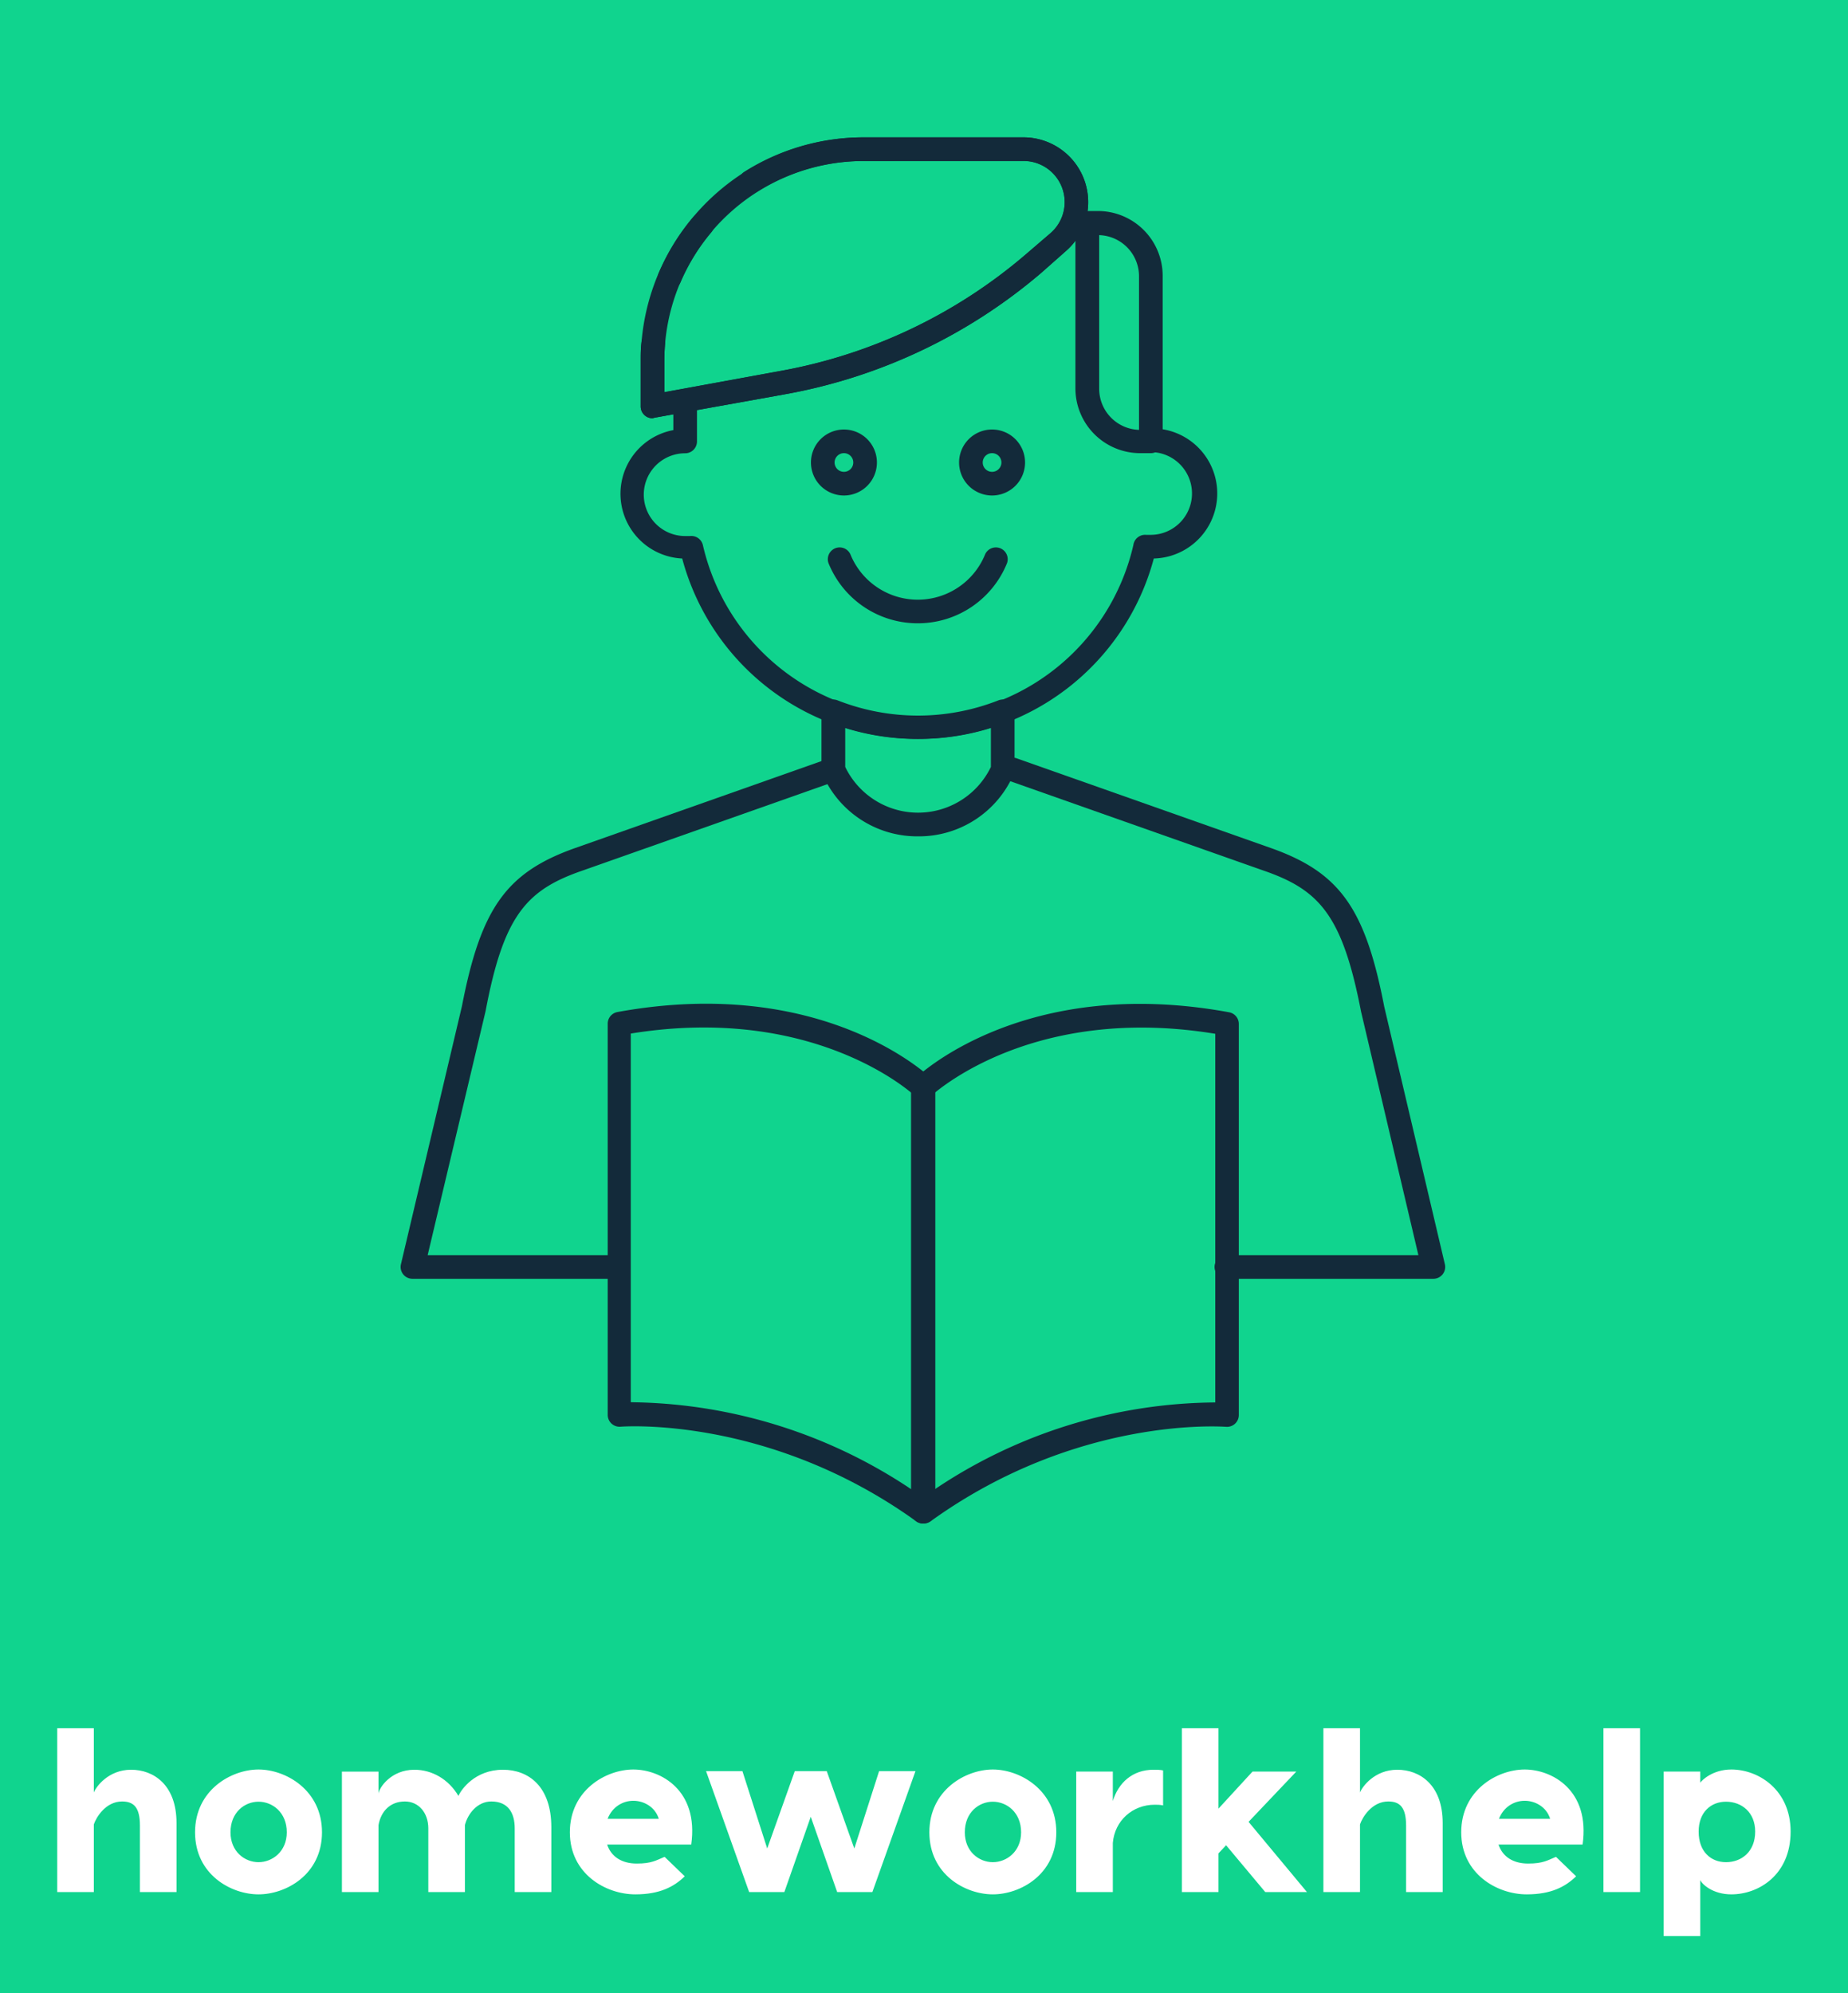 
        <svg xmlns="http://www.w3.org/2000/svg" xmlns:xlink="http://www.w3.org/1999/xlink" version="1.1" width="2951.016" 
        height="3182.751" viewBox="0 0 2951.016 3182.751">
			<rect fill="#10d48e" width="2951.016" height="3182.751"/>
			<g transform="scale(9.138) translate(10, 10)">
				<defs id="SvgjsDefs1021"></defs><g id="SvgjsG1022" featureKey="7KWit6-0" transform="matrix(2.066,0,0,2.066,19.075,2.887)" fill="#132a3a"><title xmlns="http://www.w3.org/2000/svg">student</title><path xmlns="http://www.w3.org/2000/svg" d="M69.84,35.67a2.79,2.79,0,1,1,2.79-2.79A2.79,2.79,0,0,1,69.84,35.67Zm0-3.58a.79.79,0,1,0,.79.79A.79.79,0,0,0,69.84,32.09Z"></path><path xmlns="http://www.w3.org/2000/svg" d="M57.31,35.67a2.79,2.79,0,1,1,2.79-2.79A2.79,2.79,0,0,1,57.31,35.67Zm0-3.58a.79.79,0,1,0,.79.79A.79.79,0,0,0,57.31,32.09Z"></path><path xmlns="http://www.w3.org/2000/svg" d="M63.58,64.5a8.73,8.73,0,0,1-8.08-5.25,1,1,0,0,1-.09-.41V53.9A1,1,0,0,1,56.78,53a18.6,18.6,0,0,0,13.59,0,1,1,0,0,1,1.37.93v4.94a1,1,0,0,1-.09.41A8.73,8.73,0,0,1,63.58,64.5Zm-6.16-5.87a6.84,6.84,0,0,0,12.32,0V55.31a20.55,20.55,0,0,1-12.32,0Z"></path><path xmlns="http://www.w3.org/2000/svg" d="M63.58,56.26A20.57,20.57,0,0,1,43.63,41a5.48,5.48,0,0,1-.75-10.86V28.41a1,1,0,0,1,2,0v2.69a1,1,0,0,1-1,1,3.48,3.48,0,1,0,0,7l.25,0,.16,0a1,1,0,0,1,1.09.77,18.68,18.68,0,0,0,36.41,0A1,1,0,0,1,82.87,39L83,39l.25,0a3.48,3.48,0,1,0,0-7,1,1,0,0,1,0-2A5.48,5.48,0,0,1,83.52,41,20.57,20.57,0,0,1,63.58,56.26Z"></path><path xmlns="http://www.w3.org/2000/svg" d="M37.94,101.92H20.84a1,1,0,0,1-1-1.23L25,78.86c1.61-8.31,3.77-11.32,9.6-13.38L56.08,57.9a1,1,0,1,1,.67,1.89L35.27,67.37C30.51,69,28.54,71.1,27,79.28L22.1,99.92H37.94a1,1,0,0,1,0,2Z"></path><path xmlns="http://www.w3.org/2000/svg" d="M107.16,101.92H89.66a1,1,0,0,1,0-2H105.9l-4.85-20.6C99.46,71.1,97.49,69,92.73,67.37L71.25,59.79a1,1,0,1,1,.67-1.89L93.4,65.48c5.83,2.06,8,5.07,9.61,13.42l5.13,21.79a1,1,0,0,1-1,1.23Z"></path><path xmlns="http://www.w3.org/2000/svg" d="M83.27,32.09h-.9a5.48,5.48,0,0,1-5.48-5.48v-14a1,1,0,0,1,1-1h.9a5.48,5.48,0,0,1,5.48,5.48v14A1,1,0,0,1,83.27,32.09ZM78.9,13.65v13a3.48,3.48,0,0,0,3.37,3.47v-13A3.48,3.48,0,0,0,78.9,13.65Z"></path><path xmlns="http://www.w3.org/2000/svg" d="M41.12,29.14a1,1,0,0,1-1-1V24.29c0-.53,0-1.07.07-1.6a18.82,18.82,0,0,1,4.35-10.55A18.88,18.88,0,0,1,59,5.38H72.52A5.48,5.48,0,0,1,76.08,15L74,16.84A45.82,45.82,0,0,1,52.43,27.09l-11.13,2ZM59,7.38A16.89,16.89,0,0,0,42.18,22.85q-.06.71-.06,1.43v2.65l9.95-1.82a43.81,43.81,0,0,0,20.58-9.8l2.12-1.82a3.48,3.48,0,0,0-2.26-6.12Z"></path><path xmlns="http://www.w3.org/2000/svg" d="M41.12,29.14a1,1,0,0,1-1-1V24.29c0-.53,0-1.07.07-1.6a1,1,0,0,1,1.08-.91,1,1,0,0,1,.91,1.08q-.06.71-.06,1.43v2.65l9.95-1.82a43.81,43.81,0,0,0,20.58-9.8l2.12-1.82a3.48,3.48,0,0,0-2.26-6.12H59A16.84,16.84,0,0,0,49.92,10a1,1,0,0,1-1.08-1.68A18.84,18.84,0,0,1,59,5.38H72.52A5.48,5.48,0,0,1,76.08,15L74,16.84A45.82,45.82,0,0,1,52.43,27.09l-11.13,2Z"></path><path xmlns="http://www.w3.org/2000/svg" d="M42.56,18.26a1,1,0,0,1-.92-1.39,18.9,18.9,0,0,1,2.91-4.73,1,1,0,1,1,1.53,1.29,16.88,16.88,0,0,0-2.6,4.23A1,1,0,0,1,42.56,18.26Z"></path><path xmlns="http://www.w3.org/2000/svg" d="M63.58,46.48A8.13,8.13,0,0,1,56,41.38a1,1,0,0,1,1.85-.75,6.15,6.15,0,0,0,11.41,0,1,1,0,0,1,1.85.75A8.13,8.13,0,0,1,63.58,46.48Z"></path><path xmlns="http://www.w3.org/2000/svg" d="M64,122.62a1,1,0,0,1-1-1V85.73a1,1,0,0,1,.3-.72c.37-.36,9.33-8.8,26.59-5.63a1,1,0,0,1,.82,1v33.06a1,1,0,0,1-.32.74,1,1,0,0,1-.76.26c-.12,0-12.53-1-25,8A1,1,0,0,1,64,122.62Zm1-36.44v33.54a43,43,0,0,1,23.72-7.34V81.2C74.71,78.9,66.66,84.83,65,86.18Z"></path><path xmlns="http://www.w3.org/2000/svg" d="M64,122.62a1,1,0,0,1-.58-.19c-12.52-9-24.93-8-25-8a1,1,0,0,1-1.09-1V80.36a1,1,0,0,1,.82-1C55.41,76.21,64.36,84.65,64.74,85a1,1,0,0,1,.3.72v35.89a1,1,0,0,1-1,1ZM39.78,112.37A43.34,43.34,0,0,1,63,119.72V86.18c-1.62-1.34-9.73-7.27-23.72-5v31.18Z"></path></g><g id="SvgjsG1023" featureKey="ewgXDI-0" transform="matrix(2.024,0,0,2.024,-2.065,280.138)" fill="#ffffff"><path d="M7.4 9.44 c1.94 0 3.92 1.3 3.92 4.6 l0 5.96 l-3.16 0 l0 -5.74 c0 -1.58 -0.54 -2.08 -1.54 -2.08 c-1.42 0 -2.24 1.38 -2.44 1.98 l0 5.84 l-3.16 0 l0 -14.14 l3.16 0 l0 5.54 c0.2 -0.5 1.26 -1.96 3.22 -1.96 z M18.4 9.42 c2.36 0 5.48 1.78 5.48 5.42 c0 3.66 -3.12 5.36 -5.48 5.36 s-5.48 -1.7 -5.48 -5.36 c0 -3.64 3.12 -5.42 5.48 -5.42 z M18.4 12.2 c-1.2 0 -2.42 0.92 -2.42 2.64 c0 1.66 1.22 2.58 2.42 2.58 s2.44 -0.92 2.44 -2.58 c0 -1.72 -1.24 -2.64 -2.44 -2.64 z M39.5 9.44 c2.22 0 4.18 1.44 4.18 4.96 l0 5.6 l-3.16 0 l0 -5.5 c0 -1.32 -0.56 -2.32 -2.02 -2.32 c-1.22 0 -2.04 1.08 -2.28 2.04 l0 5.78 l-3.16 0 l0 -5.5 c0 -1.32 -0.82 -2.32 -2.02 -2.32 c-1.3 0 -2.08 0.88 -2.28 2.04 l0 5.78 l-3.16 0 l0 -10.4 l3.16 0 l0 1.9 c0.04 -0.48 1.06 -2.06 3.1 -2.06 c1.5 0 2.94 0.8 3.8 2.26 c0.24 -0.56 1.44 -2.26 3.84 -2.26 z M50.76 9.42 c2.36 0 5.66 1.78 5 6.48 l-7.26 0 c0.36 1.08 1.3 1.64 2.56 1.64 c1.28 0 1.68 -0.28 2.4 -0.58 l1.74 1.68 c-0.92 0.9 -2.16 1.56 -4.26 1.56 c-2.58 0 -5.66 -1.78 -5.66 -5.36 c0 -3.64 3.12 -5.42 5.48 -5.42 z M50.76 12.12 c-0.9 0 -1.82 0.52 -2.22 1.56 l4.42 0 c-0.32 -1.04 -1.3 -1.56 -2.2 -1.56 z M71.98 9.56 l3.14 0 l-3.72 10.44 l-3.04 0 l-2.28 -6.5 l-2.28 6.5 l-3.04 0 l-3.72 -10.44 l3.14 0 l2.14 6.68 l2.38 -6.68 l2.76 0 l2.38 6.68 z M81.8 9.42 c2.36 0 5.48 1.78 5.48 5.42 c0 3.66 -3.12 5.36 -5.48 5.36 s-5.48 -1.7 -5.48 -5.36 c0 -3.64 3.12 -5.42 5.48 -5.42 z M81.8 12.2 c-1.2 0 -2.42 0.92 -2.42 2.64 c0 1.66 1.22 2.58 2.42 2.58 s2.44 -0.92 2.44 -2.58 c0 -1.72 -1.24 -2.64 -2.44 -2.64 z M95.68 9.44 c0.28 0 0.56 0 0.82 0.06 l0 3.02 c-0.24 -0.06 -0.52 -0.06 -0.72 -0.06 c-1.92 0 -3.46 1.38 -3.62 3.3 l0 4.24 l-3.16 0 l0 -10.4 l3.16 0 l0 2.54 c0.48 -1.56 1.68 -2.7 3.52 -2.7 z M105.32 20 l-3.38 -4.04 l-0.66 0.7 l0 3.34 l-3.16 0 l0 -3.78 l0 -10.36 l3.16 0 l0 6.94 l2.94 -3.2 l3.78 0 l-4.12 4.34 l5.04 6.06 l-3.6 0 z M116.72 9.44 c1.94 0 3.92 1.3 3.92 4.6 l0 5.96 l-3.16 0 l0 -5.74 c0 -1.58 -0.54 -2.08 -1.54 -2.08 c-1.42 0 -2.24 1.38 -2.44 1.98 l0 5.84 l-3.16 0 l0 -14.14 l3.16 0 l0 5.54 c0.2 -0.5 1.26 -1.96 3.22 -1.96 z M127.72 9.42 c2.36 0 5.66 1.78 5 6.48 l-7.26 0 c0.36 1.08 1.3 1.64 2.56 1.64 c1.28 0 1.68 -0.28 2.4 -0.58 l1.74 1.68 c-0.92 0.9 -2.16 1.56 -4.26 1.56 c-2.58 0 -5.66 -1.78 -5.66 -5.36 c0 -3.64 3.12 -5.42 5.48 -5.42 z M127.72 12.12 c-0.9 0 -1.82 0.52 -2.22 1.56 l4.42 0 c-0.32 -1.04 -1.3 -1.56 -2.2 -1.56 z M137.68 5.86 l0 14.14 l-3.16 0 l0 -14.14 l3.16 0 z M145.56 9.42 c2.38 0 5.12 1.78 5.12 5.36 c0 3.72 -2.74 5.42 -5.12 5.42 c-1.6 0 -2.54 -0.88 -2.68 -1.24 l0 4.84 l-3.16 0 l0 -6.02 l0 -8.18 l3.16 0 l0 0.96 c0.14 -0.22 1.08 -1.14 2.68 -1.14 z M145.1 17.42 c1.36 0 2.52 -0.92 2.52 -2.64 c0 -1.66 -1.16 -2.58 -2.52 -2.58 c-1.3 0 -2.36 0.9 -2.36 2.58 c0 1.74 1.06 2.64 2.36 2.64 z"></path></g>
			</g>
		</svg>
	